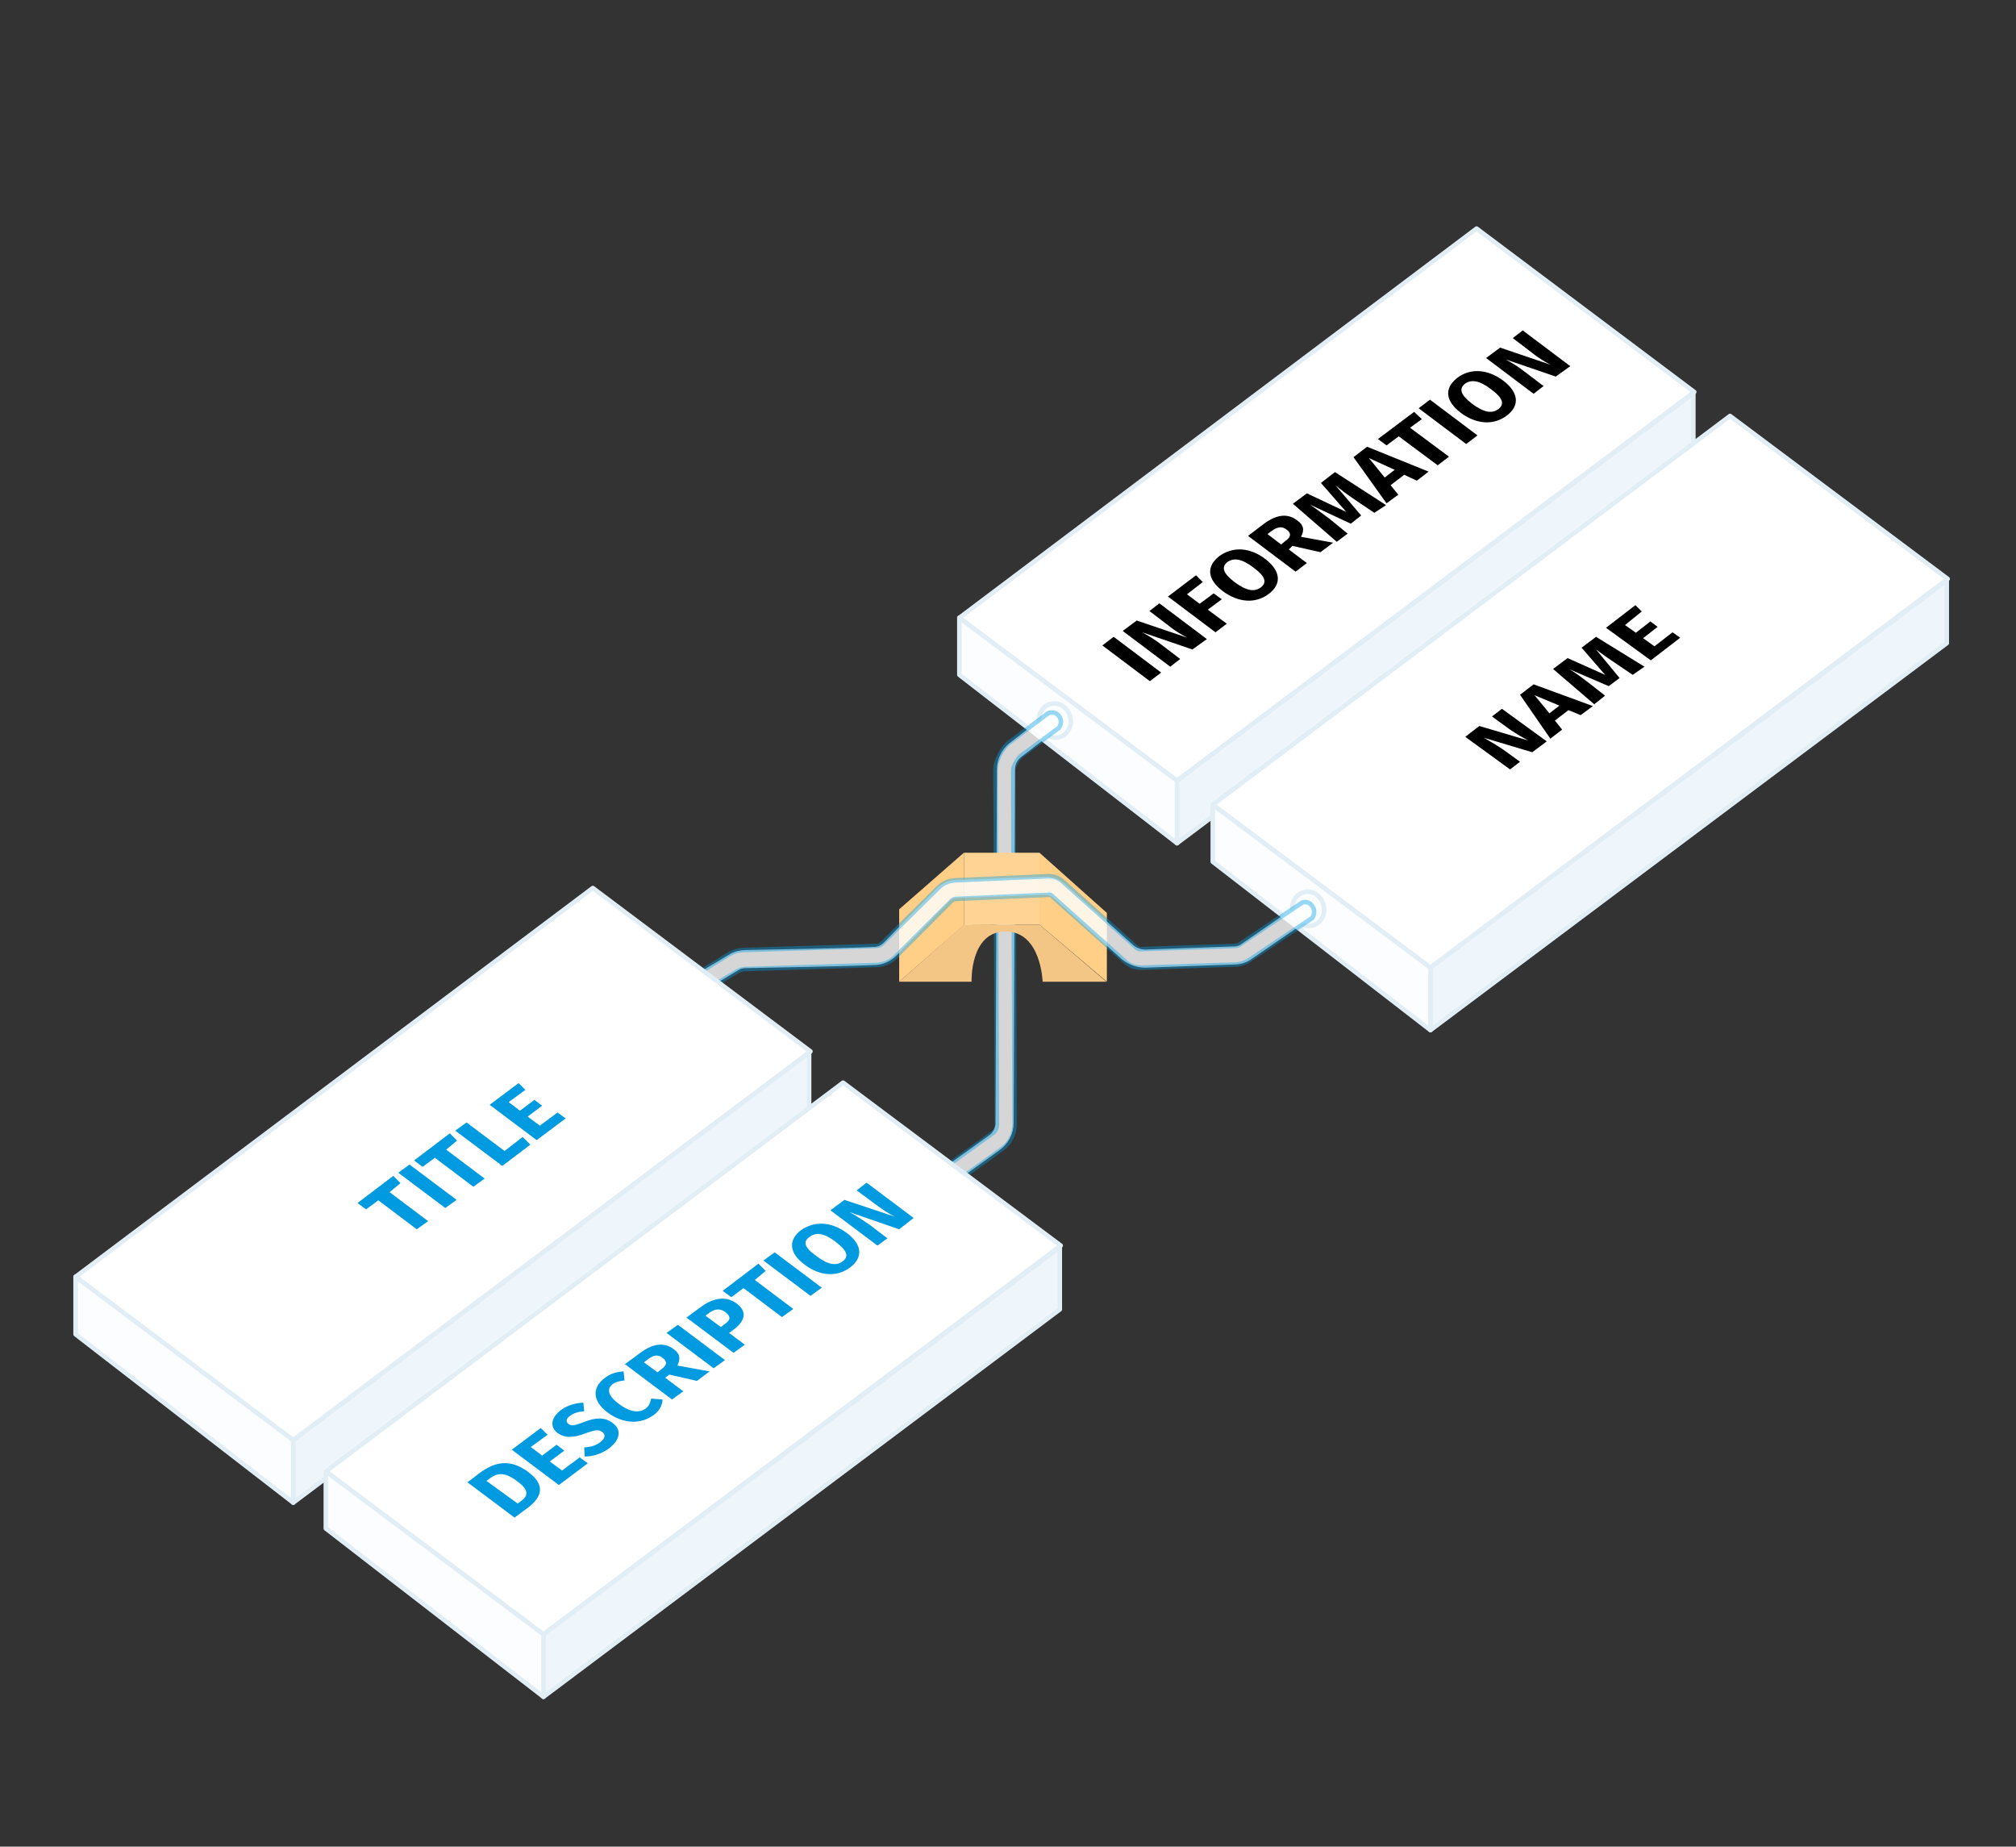 <svg xmlns="http://www.w3.org/2000/svg" id="anim1" viewBox="0 0 445.5 408">
<rect x="0" y="0" width="445.5" height="408" fill="#333333" stroke="none"/>
<defs>
    <style>
    .couvercle1 {
        fill: #FFFFFF;
        stroke: #E1EEF5;
        stroke-linejoin: round;
        stroke-miterlimit: 10;
    }

    .bottom1 {
        fill: #EFF6FB;
        stroke: #E1EEF5;
        stroke-linecap: round;
        stroke-linejoin: round;
        stroke-miterlimit: 10;
    }

    .left1 {
        fill: #FBFDFE;
        stroke: #E1EEF5;
        stroke-linecap: round;
        stroke-linejoin: round;
        stroke-miterlimit: 10;
    }

    .trace1 {
        opacity: 0.8;
        fill: none;
        stroke: #FFFFFF;
        stroke-width: 4;
        stroke-linecap: round;
        stroke-linejoin: round;
        stroke-miterlimit: 10;
        enable-background: new;
    }

    .bordure1 {
        opacity: 0.4;
        fill: none;
        stroke: #009EE6;
        stroke-miterlimit: 10;
        enable-background: new;
    }
    </style>
</defs>
  <g id="Information">
    <path d="M374.4 86.6l-114.3 85.9-48.1-36 114.3-86z" class="couvercle1"/>
    <path d="M374.2 100.7l-114.1 85.6v-13.8l114.1-85.6z" class="bottom1"/>
    <path d="M260.1 186.3L212 149.1v-12.6l48.1 36z" class="left1"/>
    <path d="M254.1 150.5l-10.5-7.9 2.5-1.9 10.5 7.9-2.5 1.9zm9.4-7l-11.1-3.8c1.1.6 2.7 1.5 4.6 3l3.8 2.9-2.2 1.7-10.5-7.9 3.1-2.3 11.2 3.8c-1-.5-2.6-1.4-4.2-2.7L254 135l2.2-1.7 10.5 7.9-3.2 2.3zm-1.2-12.2l2.8 2.1 3.1-2.3 1.8 1.3-3.1 2.3 4.2 3.1-2.5 1.9-10.5-7.9 6.2-4.7 1.5 1.5-3.5 2.7zm17.3-7.8c3.4 2.6 3.7 5.5.8 7.7-2.9 2.2-6.7 2-10.2-.6-3.4-2.6-3.7-5.4-.8-7.7 3-2.2 6.8-2 10.2.6zm-6.8 5.1c2.7 2 4.4 2.2 5.8 1.2 1.4-1.1 1.1-2.4-1.6-4.4-2.6-2-4.4-2.2-5.8-1.2-1.3 1.1-1 2.4 1.6 4.4zm12-7.2l4 3-2.5 1.9-10.5-7.9 3.4-2.6c2.8-2.1 5.3-2.5 7.5-.8 1.4 1 1.6 2.1.8 3.6l7.1 1.3-2.8 2.1-6.2-1.4-.8.8zm-.6-2c1.1-.8 1.2-1.6.1-2.4-1-.8-2-.6-3.3.3l-.9.7 3 2.3 1.1-.9zm19.5-6.1l-4.3-2.9c-1.5-1-3.1-2.2-4.3-3.2l5.7 6.7-2.3 1.8-9-4.2c1.6 1.1 2.9 2.1 4.4 3.2l3.9 3.2-2.4 1.8-9.7-8.4 3.1-2.3 8.7 4.1-5.6-6.4 3.1-2.4 11.3 7.3-2.6 1.7zm3.6-6.1l1.7 2.1-2.6 1.9-7.3-10.2 3-2.3 13.6 5.5-2.6 2-2.8-1.3-3 2.3zm-4.8-6l3.5 4.3 2.2-1.7-5.7-2.6zm9.1-6.7l8.6 6.4-2.5 1.9-8.6-6.4-2.7 2-1.9-1.4 8-6 1.7 1.6-2.6 1.9zm12.4 3.6l-10.5-7.9 2.5-1.9 10.5 7.9-2.5 1.9zm8.2-14c3.4 2.6 3.7 5.5.8 7.7-2.9 2.2-6.7 2-10.2-.6-3.4-2.6-3.7-5.4-.8-7.7 2.9-2.2 6.7-2 10.2.6zm-6.9 5.1c2.7 2 4.4 2.2 5.8 1.2 1.4-1.1 1.1-2.4-1.6-4.4-2.6-2-4.4-2.2-5.8-1.2-1.3 1.1-1 2.4 1.6 4.4zm18.5-6l-11.1-3.8c1.1.6 2.7 1.5 4.6 3l3.8 2.9-2.2 1.7-10.5-7.9 3.1-2.3 11.2 3.8c-1-.5-2.6-1.4-4.2-2.7l-4.2-3.2 2.2-1.7 10.5 7.9-3.2 2.3z"/>
    <ellipse cx="233.1" cy="159.2" transform="rotate(-15.73 233.107 159.192)" class="left1" rx="3.5" ry="3.8"/>
  </g>
  <g id="name">
    <path d="M430.4 127.9l-114.3 85.9-48.1-36 114.3-85.9z" class="couvercle1"/>
    <path d="M430.2 142.1l-114.1 85.5v-13.8l114.1-85.5z" class="bottom1"/>
    <path d="M316.1 227.6L268 190.4v-12.6l48.1 36z" class="left1"/>
    <path d="M338.6 166.2l-10.7-3.2c1 .6 2.5 1.4 4.4 2.7l3.6 2.6-2.2 1.7-9.9-7.2 3.1-2.4 10.8 3.2c-.9-.5-2.4-1.3-4-2.4l-4-2.9 2.2-1.7 9.9 7.2-3.2 2.4zm5-7l1.6 2-2.6 2-6.7-9.7 3-2.3L352 156l-2.7 2-2.7-1.1-3 2.3zm-4.5-5.6l3.3 4 2.2-1.7-5.5-2.3zm21.7-4.5l-4-2.7c-1.5-1-2.9-2-4.1-2.9l5.2 6.3-2.4 1.8-8.6-3.7c1.6 1 2.8 1.9 4.1 2.9l3.7 2.9-2.4 1.9-9.1-7.8 3.2-2.4 8.3 3.7-5.2-6 3.2-2.4 10.7 6.6-2.6 1.8zm-1.7-11l2.4 1.7 3.2-2.5 1.6 1.2-3.2 2.5 2.5 1.8 4-3.1 1.7 1.2-6.5 5-9.9-7.2 6.5-5 1.4 1.4-3.7 3z"/>
    <ellipse cx="289.1" cy="200.8" transform="rotate(-15.73 289.09 200.796)" class="left1" rx="3.5" ry="3.8"/>
  </g>
  <g id="tuyau1">
    <path id="trace" d="M210.1 259.4l9.6-6.9c1.4-1 2.3-2.6 2.3-4.4l.3-78.1c0-1.7.8-3.3 2.1-4.3l8.3-6.4" class="trace1"/>
    <path id="bordure" d="M210.9 261.4s-1.4.3-2.3-1c-.9-1.3 0-2.3 0-2.3l10.7-7.7c.6-.4 1-1.1 1-1.9l-.3-78.4c0-2.2 1.6-5 3.1-6.1l8.5-6.4s1.4-.7 2.4.6 0 2.6 0 2.6l-8.5 6.3c-.6.5-1.6 2.3-1.6 3l.3 78.4c0 2-1 4-2.6 5.2l-10.7 7.7z" class="bordure1"/>
  </g>
  <g id="Calque_6">
    <path d="M213 204.4l-14.3 12.5v-16l14.3-12.5z" style='fill:#FFCE87'/>
    <path d="M213 188.4h16.7v15.9l-16.7.1z" style='fill:#FFD393'/>
    <path d="M229.7 188.4l14.9 13.3v15.2l-14.9-12.6z" style='fill:#FFCE87'/>
    <path d="M198.7 216.9h16s-.4-11.1 7.5-11.1 8.2 11.1 8.2 11.1h14.1l-14.8-12.6-16.8.1-14.2 12.5z" style='fill:#F4C686'/>
  </g>
  <g id="tuyau2">
    <path id="trace_1_" d="M155 216.9l7.2-4.3c.8-.5 1.7-.7 2.7-.7 5.4-.1 22.4-.4 28.6-.7 1.3-.1 2.4-.7 3.3-1.6l11.6-11.9c.8-.8 2-1.3 3.1-1.3l19.5-.7c1.1 0 2.1.3 2.9 1l15.3 13.7c1.1.9 2.5 1.4 3.9 1.4l19.6-.7c1 0 2-.3 2.8-.9l12.8-8.8" class="trace1"/>
    <path id="bordure_1_" d="M156.1 218.6s-1.4.2-2.1-.9 0-2.5 0-2.5l7-4.3c1-.6 2.2-1 3.4-1l29.2-.9c.5 0 1-.2 1.4-.6l12.4-12.3c1-1 2.3-1.5 3.7-1.6l20.4-.9c1.3-.1 2.6.4 3.5 1.3l16.2 14.5c.3.2.6.4.9.3l20.7-.7c.4 0 .8-.1 1.1-.3l13.9-9.3s1.3-.5 2.2.8 0 2.6 0 2.6l-13.9 9.3c-.9.6-2 1-3.1 1l-20.7.7c-1.4 0-2.7-.4-3.7-1.4l-16.2-14.5c-.2-.2-.4-.3-.7-.2l-20.4.9c-.4 0-.8.2-1.1.5l-12.3 12.3c-1.1 1.1-2.6 1.7-4.1 1.8l-29.2.9c-.5 0-1 .2-1.5.4l-7 4.1z" class="bordure1"/>
  </g>
  <g id="title">
    <path d="M179.1 232.3L64.8 318.2l-48.1-36.1L131 196.2z" class="couvercle1"/>
    <path d="M178.8 246.4L64.8 332v-13.8l114-85.6z" class="bottom1"/>
    <path d="M64.8 332l-48.1-37.2v-12.7l48.1 36.1z" class="left1"/>
    <path d="M86.1 263.4l8.5 6.4-2.5 1.8-8.5-6.4-2.7 2-1.9-1.4 7.9-6 1.6 1.6-2.4 2zm12.3 3.5L88 259.1l2.5-1.8 10.4 7.8-2.5 1.8zm.2-12.9l8.5 6.4-2.5 1.8-8.5-6.4-2.7 2-1.9-1.4 7.9-6 1.6 1.6-2.4 2zm16.9-2.8l1.7 1.7-6.2 4.7-10.4-7.8 2.5-1.8 8.4 6.3 4-3.1zm-3.1-7.7l2.5 1.9 3.2-2.4 1.7 1.3-3.2 2.4 2.7 2 3.9-2.9 1.8 1.3-6.4 4.8-10.4-7.8 6.4-4.8 1.5 1.5-3.7 2.7z" style='fill:#009AE1'/>
  </g>
  <g id="description">
    <path d="M234.4 275.2l-114.3 85.9-48.1-36 114.3-85.9z" class="couvercle1"/>
    <path d="M234.2 289.3l-114.1 85.6v-13.8l114.1-85.5z" class="bottom1"/>
    <path d="M120.1 374.9L72 337.7v-12.6l48.1 36z" class="left1"/>
    <path d="M116.7 325.2c4.2 3.1 2.7 5.8.1 7.8l-3.1 2.3-10.4-7.8 2.9-2.2c2.8-2 6.2-3.3 10.5-.1zm-2.3 7l.8-.6c1.5-1.1 1.8-2.4-1-4.4-2.8-2.1-4.4-1.7-5.9-.6l-.8.6 6.9 5zm2.9-12.5l2.5 1.9 3.2-2.4 1.7 1.3-3.2 2.4 2.7 2 3.9-2.9 1.8 1.3-6.4 4.8-10.4-7.8 6.4-4.8 1.5 1.5-3.7 2.7zm11.6-9.8l.2 1.9c-1.3.1-2.3.4-3.1 1-.9.6-1 1.3-.4 1.8.7.5 1.3.4 3.4-.4 2.6-1 4.5-1.2 6.4.2 1.9 1.4 1.8 3.6-.8 5.6-1.8 1.3-3.7 1.8-5.4 1.8l-.1-2c1.4-.1 2.6-.4 3.6-1.2 1-.8 1.2-1.6.4-2.2-.8-.6-1.5-.5-3.5.2-3 1.2-4.9 1.1-6.4 0-1.8-1.4-1.4-3.4.8-5.1 1.6-1.1 3.2-1.5 4.9-1.6zm8.9-6.9l.2 2c-1 .1-1.9.3-2.6.8-1.3 1-1.2 2.5 1.4 4.4 2.5 1.9 4.5 2 5.9 1 .8-.6 1-1.4 1.2-2.2l2.5.2c0 1-.5 2.4-1.9 3.4-2.8 2.1-6.7 2.1-10.2-.5-3.5-2.6-3.4-5.6-.7-7.6 1.2-1 2.6-1.4 4.2-1.5zm9.2 1.4l4 3-2.5 1.8-10.4-7.8 3.4-2.5c2.8-2.1 5.3-2.4 7.4-.8 1.4 1 1.5 2.1.8 3.6l7.1 1.3-2.8 2.1-6.1-1.4-.9.7zm-.7-2c1.1-.8 1.2-1.6.1-2.4-1-.8-2-.6-3.2.3l-.9.7 3 2.2 1-.8zm11.4-.1l-10.4-7.8 2.5-1.8 10.4 7.8-2.5 1.8zm5.1-14.3c2.4 1.8 1.8 3.9-.6 5.7l-1.1.8 3.5 2.6-2.5 1.8-10.4-7.8 3.4-2.5c2.7-1.9 5.4-2.3 7.7-.6zm-2.5 1.9c-1.1-.8-2.2-.8-3.5.1l-.9.7 3.4 2.5.9-.7c1.2-.8 1.4-1.6.1-2.6zm6.5-7.1l8.5 6.4-2.5 1.8-8.5-6.4-2.7 2-1.9-1.4 7.9-6 1.6 1.6-2.4 2zm12.3 3.5l-10.4-7.8 2.5-1.8 10.4 7.8-2.5 1.8zm8-13.9c3.4 2.5 3.7 5.4.8 7.6-2.9 2.2-6.7 2-10.1-.6-3.4-2.5-3.7-5.4-.8-7.6 3-2.1 6.7-1.9 10.1.6zm-6.7 5.1c2.6 2 4.4 2.2 5.8 1.2 1.4-1.1 1.1-2.3-1.5-4.3s-4.4-2.2-5.8-1.1c-1.5 1-1.2 2.3 1.5 4.2zm18.3-5.9l-11-3.8c1.1.6 2.6 1.5 4.6 2.9l3.8 2.9-2.2 1.6-10.4-7.8 3.1-2.3 11.1 3.7c-1-.5-2.5-1.4-4.2-2.7l-4.2-3.1 2.2-1.7 10.4 7.8-3.2 2.5z" style='fill:#009AE1'/>
  </g>
</svg>